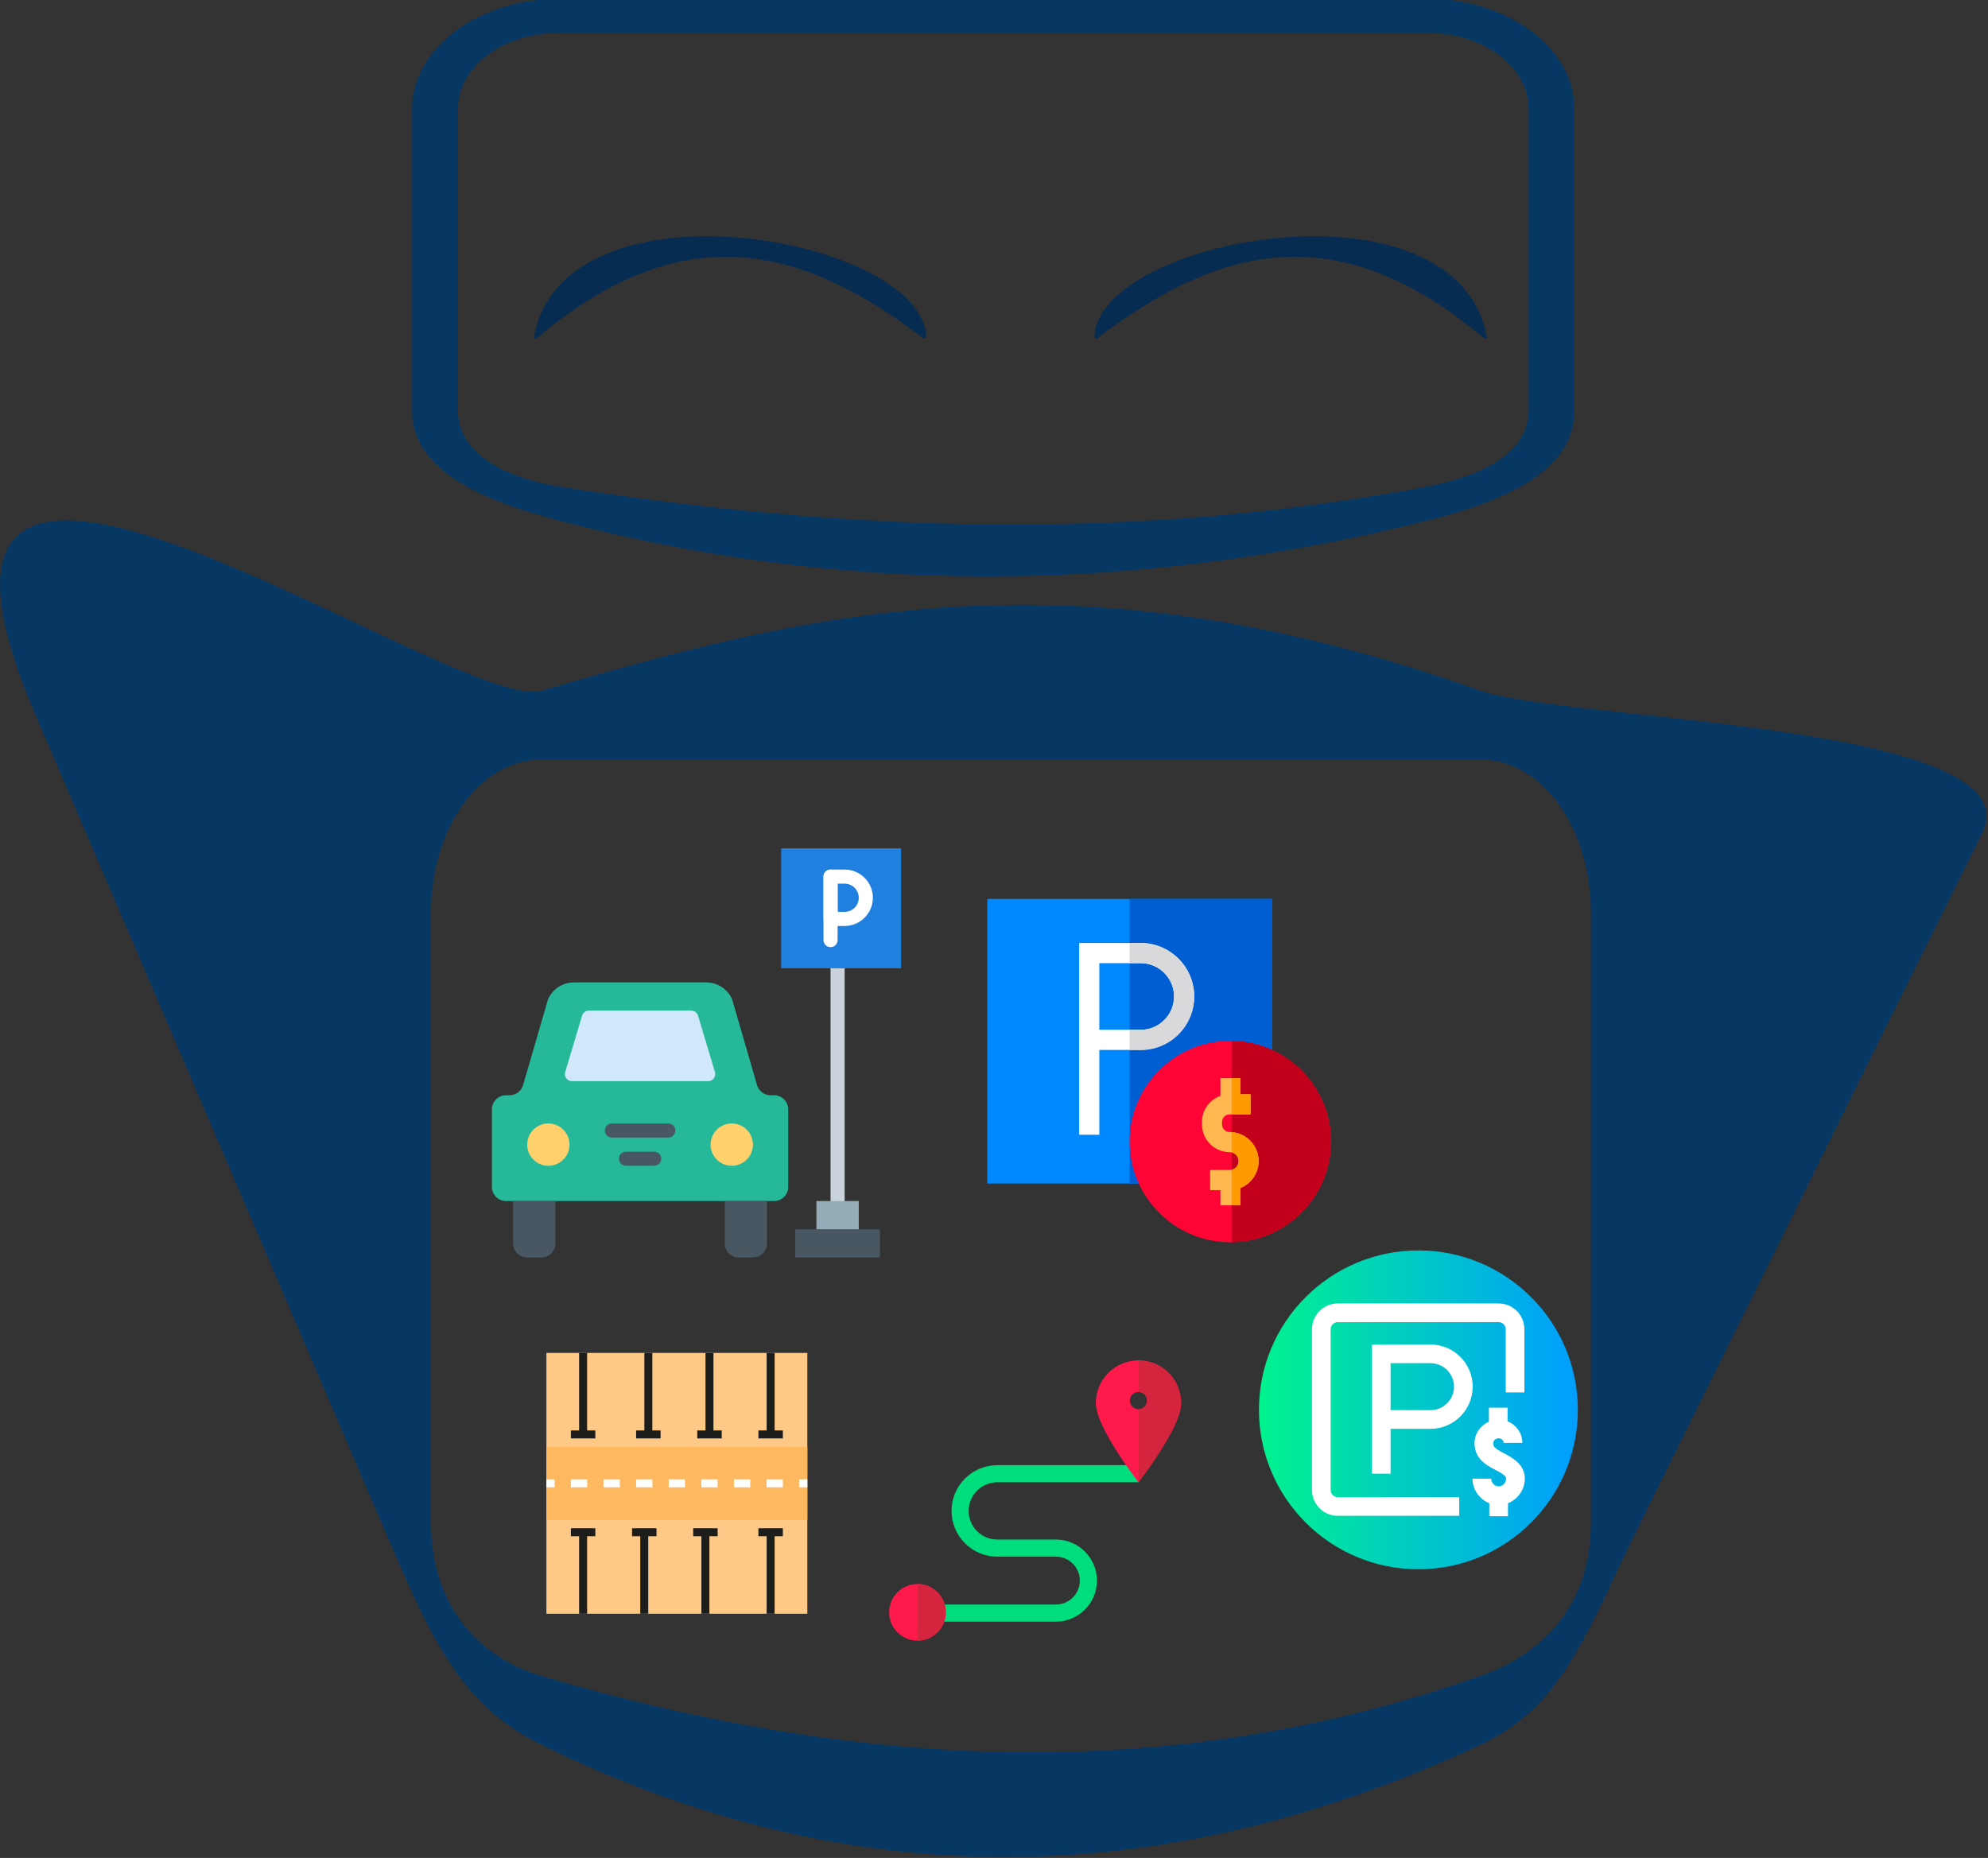 <?xml version="1.0" encoding="UTF-8" standalone="no"?>
<svg
   xmlns:dc="http://purl.org/dc/elements/1.1/"
   xmlns:cc="http://creativecommons.org/ns#"
   xmlns:rdf="http://www.w3.org/1999/02/22-rdf-syntax-ns#"
   xmlns:svg="http://www.w3.org/2000/svg"
   xmlns="http://www.w3.org/2000/svg"
   xmlns:xlink="http://www.w3.org/1999/xlink"
   xmlns:sodipodi="http://sodipodi.sourceforge.net/DTD/sodipodi-0.dtd"
   xmlns:inkscape="http://www.inkscape.org/namespaces/inkscape"
   height="238.474pt"
   viewBox="0 -15 255.112 238.474"
   width="255.112pt"
   version="1.1"
   id="svg40"
   sodipodi:docname="sgcarparkbotCompleted.svg"
   inkscape:version="0.92.3 (2405546, 2018-03-11)">
  <rect x="0" y="-15" width="255.112" height="238.474" fill="#333333" stroke="none"/>
  <defs
     id="defs44">
    <linearGradient
       id="a"
       gradientUnits="userSpaceOnUse"
       x1="0"
       x2="512"
       y1="256"
       y2="256">
      <stop
         offset="0"
         stop-color="#00f38d"
         id="stop1633" />
      <stop
         offset="1"
         stop-color="#009eff"
         id="stop1635" />
    </linearGradient>
    <linearGradient
       inkscape:collect="always"
       xlink:href="#a"
       id="linearGradient2486"
       gradientUnits="userSpaceOnUse"
       x1="0"
       y1="256"
       x2="512"
       y2="256" />
  </defs>
  <sodipodi:namedview
     pagecolor="#ffffff"
     bordercolor="#666666"
     borderopacity="1"
     objecttolerance="10"
     gridtolerance="10"
     guidetolerance="10"
     inkscape:pageopacity="0"
     inkscape:pageshadow="2"
     inkscape:window-width="1920"
     inkscape:window-height="1013"
     id="namedview42"
     showgrid="false"
     inkscape:zoom="0.50877194"
     inkscape:cx="265.45664"
     inkscape:cy="371.88238"
     inkscape:window-x="-9"
     inkscape:window-y="-9"
     inkscape:window-maximized="1"
     inkscape:current-layer="svg40" />
  <g
     id="g2587"
     transform="matrix(0.519,0,0,0.519,7.658,-19.637)"
     inkscape:export-filename="C:\Users\Edwin\Pictures\Chatbot\Ca2\SGCarparkBot.png"
     inkscape:export-xdpi="96"
     inkscape:export-ydpi="96">
    <path
       style="color:#000000;font-style:normal;font-variant:normal;font-weight:normal;font-stretch:normal;font-size:medium;line-height:normal;font-family:sans-serif;font-variant-ligatures:normal;font-variant-position:normal;font-variant-caps:normal;font-variant-numeric:normal;font-variant-alternates:normal;font-feature-settings:normal;text-indent:0;text-align:start;text-decoration:none;text-decoration-line:none;text-decoration-style:solid;text-decoration-color:#000000;letter-spacing:normal;word-spacing:normal;text-transform:none;writing-mode:lr-tb;direction:ltr;text-orientation:mixed;dominant-baseline:auto;baseline-shift:baseline;text-anchor:start;white-space:normal;shape-padding:0;clip-rule:nonzero;display:inline;overflow:visible;visibility:visible;opacity:0.993;isolation:auto;mix-blend-mode:normal;color-interpolation:sRGB;color-interpolation-filters:linearRGB;solid-color:#000000;solid-opacity:1;vector-effect:none;fill:#083864;fill-opacity:1;fill-rule:nonzero;stroke:none;stroke-width:14.462;stroke-linecap:round;stroke-linejoin:miter;stroke-miterlimit:4;stroke-dasharray:none;stroke-dashoffset:0;stroke-opacity:1;paint-order:markers fill stroke;color-rendering:auto;image-rendering:auto;shape-rendering:auto;text-rendering:auto;enable-background:accumulate"
       d="M 119.18,179.729 C 97.773,185.91 -52.15,77.911 -5.954,185.797 L 79.521,385.414 c 11.948,27.904 19.045,44.94 39.659,55.06 74.204,36.428 151.465,37.479 232.057,0 20.732,-9.641 26.184,-27.86 39.659,-55.06 l 84.432,-170.431 c 13.475,-27.2 -102.912,-27.718 -124.091,-35.255 -102.702,-36.547 -167.612,-18.609 -232.057,0 z m 0,17.042 h 232.057 c 15.277,0 27.386,16.808 27.386,38.018 V 385.414 c 0,21.21 -12.579,32.799 -27.386,38.021 -78.525,27.691 -155.656,22.452 -232.057,0 -14.946,-4.392 -27.386,-16.811 -27.386,-38.021 V 234.789 c 0,-21.21 12.109,-38.018 27.386,-38.018 z"
       id="path2091"
       inkscape:connector-curvature="0"
       sodipodi:nodetypes="ssssssssssssssssss" />
    <g
       transform="matrix(0.154,0,0,0.154,296.527,318.176)"
       id="g2300"
       inkscape:export-xdpi="96"
       inkscape:export-ydpi="96">
      <path
         style="fill:url(#linearGradient2486)"
         inkscape:connector-curvature="0"
         id="path2290"
         d="M 512,256 C 512,397.387 397.387,512 256,512 114.613,512 0,397.387 0,256 0,114.613 114.613,0 256,0 397.387,0 512,114.613 512,256 Z m 0,0" />
      <g
         style="fill:#ffffff"
         id="g2298">
        <path
           inkscape:connector-curvature="0"
           id="path2292"
           d="M 115.152,384.832 V 126.512 c 0,-6.266 5.094,-11.359 11.359,-11.359 h 258.32 c 6.262,0 11.359,5.094 11.359,11.359 v 101.48 h 30 V 126.512 c 0,-22.809 -18.555,-41.359 -41.359,-41.359 H 126.512 c -22.809,0 -41.359,18.551 -41.359,41.359 v 258.32 c 0,22.805 18.551,41.359 41.359,41.359 h 195.055 v -30 H 126.512 c -6.266,0 -11.359,-5.098 -11.359,-11.359 z m 0,0" />
        <path
           inkscape:connector-curvature="0"
           id="path2294"
           d="m 275.441,151.051 h -94.078 v 207.422 h 30 v -71.988 h 64.078 c 37.34,0 67.719,-30.379 67.719,-67.719 0,-37.336 -30.379,-67.715 -67.719,-67.715 z m 0,105.434 h -64.078 v -75.434 h 64.078 c 20.797,0 37.719,16.918 37.719,37.719 0,20.797 -16.922,37.715 -37.719,37.715 z m 0,0" />
        <path
           inkscape:connector-curvature="0"
           id="path2296"
           d="m 426.848,366.621 c 0,-23.438 -20.109,-33.922 -34.793,-41.574 l -0.355,-0.184 c -12.676,-6.609 -15.59,-9.527 -15.59,-15.605 0,-3.914 4.207,-7.613 8.656,-7.613 4.406,0 8.129,3.391 8.129,7.406 h 30 c 0,-15.629 -9.82,-29.039 -23.723,-34.625 v -21.895 h -30 v 22.441 c -13.445,5.961 -23.062,19.258 -23.062,34.285 0,25.672 19.859,36.023 31.727,42.207 l 0.352,0.188 c 13.16,6.855 18.66,10.453 18.66,14.969 0,6.531 -5.645,12.262 -12.082,12.262 -6.254,0 -11.953,-5.918 -11.953,-12.414 h -30 c 0,17.703 11.398,33.277 27.02,39.512 v 20.871 h 30 v -20.895 c 15.625,-6.234 27.016,-21.73 27.016,-39.336 z m 0,0" />
      </g>
    </g>
    <g
       inkscape:export-ydpi="96"
       inkscape:export-xdpi="96"
       id="g2338"
       transform="matrix(0.201,0,0,0.201,106.876,218.749)">
      <path
         id="path2302"
         d="m 425.222,442.576 c -4.799,0 -8.678,-3.879 -8.678,-8.678 V 147.525 c 0,-4.799 3.879,-8.678 8.678,-8.678 4.799,0 8.678,3.879 8.678,8.678 v 286.373 c 0,4.799 -3.879,8.678 -8.678,8.678 z"
         style="fill:#cad3db"
         inkscape:connector-curvature="0" />
      <path
         id="path2304"
         d="m 347.12,303.729 h -4.322 c -7.723,0 -14.518,-5.103 -16.67,-12.514 L 295.477,185.682 c -5.528,-12.635 -18.015,-20.801 -31.805,-20.801 H 100.805 c -13.789,0 -26.277,8.166 -31.805,20.801 L 38.35,291.215 c -2.152,7.411 -8.947,12.514 -16.67,12.514 h -4.322 c -9.589,0 -17.356,7.767 -17.356,17.356 v 95.458 c 0,9.589 7.767,17.356 17.356,17.356 H 347.12 c 9.589,0 17.356,-7.767 17.356,-17.356 v -95.458 c 0,-9.589 -7.766,-17.356 -17.356,-17.356"
         style="fill:#25b99a"
         inkscape:connector-curvature="0" />
      <g
         id="g2310">
        <path
           id="path2306"
           d="M 60.748,503.322 H 43.392 c -9.589,0 -17.356,-7.767 -17.356,-17.356 v -52.068 h 52.068 v 52.068 c -0.001,9.589 -7.767,17.356 -17.356,17.356"
           style="fill:#485762"
           inkscape:connector-curvature="0" />
        <path
           id="path2308"
           d="M 321.086,503.322 H 303.73 c -9.589,0 -17.356,-7.767 -17.356,-17.356 v -52.068 h 52.068 v 52.068 c 0,9.589 -7.766,17.356 -17.356,17.356"
           style="fill:#485762"
           inkscape:connector-curvature="0" />
      </g>
      <g
         id="g2316">
        <path
           id="path2312"
           d="m 95.459,364.475 c 0,14.379 -11.655,26.034 -26.034,26.034 -14.379,0 -26.034,-11.655 -26.034,-26.034 0,-14.379 11.655,-26.034 26.034,-26.034 14.379,0 26.034,11.654 26.034,26.034"
           style="fill:#ffd06c"
           inkscape:connector-curvature="0" />
        <path
           id="path2314"
           d="m 321.086,364.475 c 0,14.379 -11.655,26.034 -26.034,26.034 -14.379,0 -26.034,-11.655 -26.034,-26.034 0,-14.379 11.655,-26.034 26.034,-26.034 14.38,0 26.034,11.654 26.034,26.034"
           style="fill:#ffd06c"
           inkscape:connector-curvature="0" />
      </g>
      <g
         id="g2322">
        <path
           id="path2318"
           d="m 199.595,390.508 h -34.712 c -4.799,0 -8.678,-3.879 -8.678,-8.678 0,-4.799 3.879,-8.678 8.678,-8.678 h 34.712 c 4.799,0 8.678,3.879 8.678,8.678 0,4.799 -3.879,8.678 -8.678,8.678"
           style="fill:#485762"
           inkscape:connector-curvature="0" />
        <path
           id="path2320"
           d="m 216.951,355.797 h -69.424 c -4.799,0 -8.678,-3.879 -8.678,-8.678 0,-4.799 3.879,-8.678 8.678,-8.678 h 69.424 c 4.799,0 8.678,3.879 8.678,8.678 0,4.799 -3.879,8.678 -8.678,8.678"
           style="fill:#485762"
           inkscape:connector-curvature="0" />
      </g>
      <path
         id="path2324"
         d="M 266.033,286.373 H 98.445 c -5.814,0 -9.98,-5.606 -8.313,-11.169 l 20.827,-69.424 c 1.102,-3.671 4.478,-6.187 8.313,-6.187 h 125.935 c 3.836,0 7.211,2.517 8.313,6.187 l 20.827,69.424 c 1.666,5.563 -2.499,11.169 -8.314,11.169"
         style="fill:#d0e8f9"
         inkscape:connector-curvature="0" />
      <polygon
         id="polygon2326"
         points="477.286,468.61 373.151,468.61 373.151,503.322 477.286,503.322 "
         style="fill:#485762" />
      <polygon
         id="polygon2328"
         points="451.253,433.898 399.185,433.898 399.185,468.61 451.253,468.61 "
         style="fill:#95acb9" />
      <polygon
         id="polygon2330"
         points="503.32,0 355.795,0 355.795,147.525 503.32,147.525 "
         style="fill:#2080e0" />
      <g
         id="g2336">
        <path
           id="path2332"
           d="m 416.544,121.492 c -4.799,0 -8.678,-3.879 -8.678,-8.678 V 34.712 c 0,-4.799 3.879,-8.678 8.678,-8.678 4.799,0 8.678,3.879 8.678,8.678 v 78.102 c 0,4.798 -3.879,8.678 -8.678,8.678"
           style="fill:#ffffff"
           inkscape:connector-curvature="0" />
        <path
           id="path2334"
           d="m 425.222,78.102 h 8.678 c 9.572,0 17.356,-7.784 17.356,-17.356 0,-9.572 -7.784,-17.356 -17.356,-17.356 h -8.678 z m 8.678,17.356 h -17.356 c -4.799,0 -8.678,-3.879 -8.678,-8.678 V 34.712 c 0,-4.799 3.879,-8.678 8.678,-8.678 H 433.9 c 19.144,0 34.712,15.568 34.712,34.712 0,19.144 -15.568,34.712 -34.712,34.712 z"
           style="fill:#ffffff"
           inkscape:connector-curvature="0" />
      </g>
    </g>
    <g
       inkscape:export-ydpi="96"
       inkscape:export-xdpi="96"
       id="g2382"
       transform="matrix(0.126,0,0,0.126,120.351,343.521)">
      <rect
         y="0.003"
         style="fill:#fec986"
         width="511.973"
         height="511.973"
         id="rect2340"
         x="0" />
      <rect
         y="183.992"
         style="fill:#feb860"
         width="511.973"
         height="143.993"
         id="rect2342"
         x="0" />
      <g
         id="g2360">
        <polygon
           style="fill:#1d1d1b"
           points="432.143,359.824 432.143,511.98 447.816,511.98 447.816,359.824 463.979,359.824 463.979,344.151 415.981,344.151 415.981,359.824 "
           id="polygon2344" />
        <polygon
           style="fill:#1d1d1b"
           points="319.822,511.98 319.822,359.824 335.984,359.824 335.984,344.151 287.986,344.151 287.986,359.824 304.149,359.824 304.149,511.98 "
           id="polygon2346" />
        <polygon
           style="fill:#1d1d1b"
           points="199.828,511.98 199.828,359.824 215.99,359.824 215.99,344.151 167.992,344.151 167.992,359.824 184.155,359.824 184.155,511.98 "
           id="polygon2348" />
        <polygon
           style="fill:#1d1d1b"
           points="79.833,511.98 79.833,359.824 95.996,359.824 95.996,344.151 47.998,344.151 47.998,359.824 64.16,359.824 64.16,511.98 "
           id="polygon2350" />
        <polygon
           style="fill:#1d1d1b"
           points="47.998,152.16 47.998,167.833 95.996,167.833 95.996,152.16 79.833,152.16 79.833,0.003 64.16,0.003 64.16,152.16 "
           id="polygon2352" />
        <polygon
           style="fill:#1d1d1b"
           points="175.992,152.16 175.992,167.833 223.99,167.833 223.99,152.16 207.827,152.16 207.827,0.003 192.154,0.003 192.154,152.16 "
           id="polygon2354" />
        <polygon
           style="fill:#1d1d1b"
           points="295.986,152.16 295.986,167.833 343.984,167.833 343.984,152.16 327.822,152.16 327.822,0.003 312.149,0.003 312.149,152.16 "
           id="polygon2356" />
        <polygon
           style="fill:#1d1d1b"
           points="432.143,0.003 432.143,152.16 415.981,152.16 415.981,167.833 463.978,167.833 463.978,152.16 447.816,152.16 447.816,0.003 "
           id="polygon2358" />
      </g>
      <g
         id="g2380">
        <rect
           y="248.158"
           style="fill:#ffffff"
           width="15.999"
           height="15.673"
           id="rect2362"
           x="0" />
        <rect
           x="47.998"
           y="248.158"
           style="fill:#ffffff"
           width="31.999"
           height="15.673"
           id="rect2364" />
        <rect
           x="111.999"
           y="248.158"
           style="fill:#ffffff"
           width="31.999"
           height="15.673"
           id="rect2366" />
        <rect
           x="175.997"
           y="248.158"
           style="fill:#ffffff"
           width="31.999"
           height="15.673"
           id="rect2368" />
        <rect
           x="239.984"
           y="248.158"
           style="fill:#ffffff"
           width="31.999"
           height="15.673"
           id="rect2370" />
        <rect
           x="303.982"
           y="248.158"
           style="fill:#ffffff"
           width="31.999"
           height="15.673"
           id="rect2372" />
        <rect
           x="367.98"
           y="248.158"
           style="fill:#ffffff"
           width="31.999"
           height="15.673"
           id="rect2374" />
        <rect
           x="431.978"
           y="248.158"
           style="fill:#ffffff"
           width="31.999"
           height="15.673"
           id="rect2376" />
        <rect
           x="496.125"
           y="247.964"
           transform="matrix(-0.003,-1,1,-0.003,249.461,760.665)"
           style="fill:#ffffff"
           width="15.673"
           height="15.999"
           id="rect2378" />
      </g>
    </g>
    <g
       inkscape:export-ydpi="96"
       inkscape:export-xdpi="96"
       id="g2434"
       transform="matrix(0.166,0,0,0.166,229.356,231.202)">
      <rect
         y="0.25"
         style="fill:#0088ff"
         width="424"
         height="424"
         id="rect2384"
         x="0" />
      <rect
         x="212"
         y="0.25"
         style="fill:#005ed3"
         width="212"
         height="424"
         id="rect2386" />
      <path
         style="fill:#ffffff"
         d="M 228.54,65.95 H 136.9 v 285.6 h 30 v -126.3 h 61.64 c 43.92,0 79.65,-35.73 79.65,-79.65 0,-43.92 -35.73,-79.65 -79.65,-79.65 z m 0,129.3 H 166.9 v -99.3 h 61.64 c 27.38,0 49.65,22.27 49.65,49.65 0,27.38 -22.27,49.65 -49.65,49.65 z"
         id="path2388"
         inkscape:connector-curvature="0" />
      <path
         style="fill:#d9d9db"
         d="m 308.19,145.6 c 0,43.92 -35.73,79.65 -79.65,79.65 H 212 v -30 h 16.54 c 27.38,0 49.65,-22.27 49.65,-49.65 0,-27.38 -22.27,-49.65 -49.65,-49.65 H 212 v -30 h 16.54 c 43.92,0 79.65,35.73 79.65,79.65 z"
         id="path2390"
         inkscape:connector-curvature="0" />
      <path
         style="fill:#ff0435"
         d="m 512,361.75 c 0,82.077 -66.249,148.963 -148.086,149.99 -0.638,0.01 -1.276,0.01 -1.914,0.01 -82.714,0 -150,-67.286 -150,-150 0,-82.714 67.286,-150 150,-150 0.638,0 1.276,0 1.914,0.01 C 445.751,212.787 512,279.673 512,361.75 Z"
         id="path2392"
         inkscape:connector-curvature="0" />
      <path
         style="fill:#c2001b"
         d="m 512,361.75 c 0,82.077 -66.249,148.963 -148.086,149.99 V 211.76 C 445.751,212.787 512,279.673 512,361.75 Z"
         id="path2394"
         inkscape:connector-curvature="0" />
      <path
         style="fill:#ffb74f"
         d="m 404.189,390.833 c 0,18.1 -11.173,33.628 -26.99,40.066 v 25.804 h -29.9 V 434.088 H 331.9 v -29.9 h 29.043 c 1.027,0 2.013,-0.12 2.97,-0.339 5.93,-1.355 10.376,-6.678 10.376,-13.017 0,-6.339 -4.445,-11.661 -10.376,-13.007 -0.957,-0.219 -1.943,-0.339 -2.97,-0.339 -22.684,0 -41.133,-18.458 -41.133,-41.143 v -3.887 c 0,-17.9 11.492,-33.16 27.488,-38.801 v -26.332 h 29.9 v 24 h 14.9 v 29.9 h -31.156 c -6.199,0 -11.233,5.033 -11.233,11.233 v 3.887 c 0,6.199 5.033,11.242 11.233,11.242 0.997,0 1.993,0.03 2.97,0.109 22.467,1.528 40.277,20.285 40.277,43.139 z"
         id="path2396"
         inkscape:connector-curvature="0" />
      <g
         id="g2402">
        <polygon
           style="fill:#ff9a00"
           points="392.1,291.325 392.1,321.225 363.914,321.225 363.914,267.325 377.199,267.325 377.199,291.325 "
           id="polygon2398" />
        <path
           style="fill:#ff9a00"
           d="m 404.189,390.833 c 0,18.1 -11.173,33.628 -26.99,40.066 v 25.804 H 363.913 V 403.85 c 5.93,-1.355 10.376,-6.678 10.376,-13.017 0,-6.339 -4.445,-11.661 -10.376,-13.007 v -30.13 c 22.466,1.526 40.276,20.283 40.276,43.137 z"
           id="path2400"
           inkscape:connector-curvature="0" />
      </g>
      <g
         id="g2404" />
      <g
         id="g2406" />
      <g
         id="g2408" />
      <g
         id="g2410" />
      <g
         id="g2412" />
      <g
         id="g2414" />
      <g
         id="g2416" />
      <g
         id="g2418" />
      <g
         id="g2420" />
      <g
         id="g2422" />
      <g
         id="g2424" />
      <g
         id="g2426" />
      <g
         id="g2428" />
      <g
         id="g2430" />
      <g
         id="g2432" />
    </g>
    <g
       inkscape:export-ydpi="96"
       inkscape:export-xdpi="96"
       id="g2476"
       transform="matrix(0.141,0,0,0.141,205.094,343.927)">
      <path
         style="fill:#00dd7d"
         d="M 292.377,468.453 H 84.405 v -30 h 207.972 c 23.157,0 41.997,-18.84 41.997,-41.998 0,-23.157 -18.84,-41.997 -41.997,-41.997 H 189.632 c -44.248,0 -80.247,-35.998 -80.247,-80.246 0,-44.248 35.999,-80.247 80.247,-80.247 h 247.574 v 30 H 189.632 c -27.706,0 -50.247,22.541 -50.247,50.247 0,27.706 22.54,50.246 50.247,50.246 h 102.745 c 39.699,0 71.997,32.298 71.997,71.997 0,39.7 -32.298,71.998 -71.997,71.998 z"
         id="path2436"
         inkscape:connector-curvature="0" />
      <path
         style="fill:#ff1a4b"
         d="m 99.41,452.085 c 0,27.4 -22.3,49.7 -49.71,49.7 -27.41,0 -49.7,-22.3 -49.7,-49.7 0,-27.41 22.29,-49.71 49.7,-49.71 27.41,0 49.71,22.3 49.71,49.71 z"
         id="path2438"
         inkscape:connector-curvature="0" />
      <path
         style="fill:#d5243e"
         d="m 99.41,452.085 c 0,27.4 -22.3,49.7 -49.71,49.7 v -99.41 c 27.41,0 49.71,22.3 49.71,49.71 z"
         id="path2440"
         inkscape:connector-curvature="0" />
      <path
         style="fill:#ff1a4b"
         d="m 437.21,10.215 c -41.24,0 -74.79,33.55 -74.79,74.79 0,16.74 10.5,41.97 32.11,77.12 15.12,24.58 30,44.72 30.62,45.57 l 12.06,16.28 12.05,-16.28 c 0.63,-0.85 15.51,-20.99 30.62,-45.57 21.61,-35.15 32.12,-60.38 32.12,-77.12 0,-41.24 -33.55,-74.79 -74.79,-74.79 z m 0,85.67 c -8.38,0 -15.17,-6.79 -15.17,-15.17 0,-8.38 6.79,-15.17 15.17,-15.17 8.37,0 15.16,6.79 15.16,15.17 0,8.38 -6.79,15.17 -15.16,15.17 z"
         id="path2442"
         inkscape:connector-curvature="0" />
      <path
         style="fill:#d5243e"
         d="m 512,85.005 c 0,16.74 -10.51,41.97 -32.12,77.12 -15.11,24.58 -29.99,44.72 -30.62,45.57 l -12.05,16.28 V 95.885 c 8.37,0 15.16,-6.79 15.16,-15.17 0,-8.38 -6.79,-15.17 -15.16,-15.17 v -55.33 c 41.24,0 74.79,33.55 74.79,74.79 z"
         id="path2444"
         inkscape:connector-curvature="0" />
      <g
         id="g2446" />
      <g
         id="g2448" />
      <g
         id="g2450" />
      <g
         id="g2452" />
      <g
         id="g2454" />
      <g
         id="g2456" />
      <g
         id="g2458" />
      <g
         id="g2460" />
      <g
         id="g2462" />
      <g
         id="g2464" />
      <g
         id="g2466" />
      <g
         id="g2468" />
      <g
         id="g2470" />
      <g
         id="g2472" />
      <g
         id="g2474" />
    </g>
    <g
       id="g2484"
       transform="matrix(1,0,0,0.745,-332.276,553.821)">
      <path
         style="color:#000000;font-style:normal;font-variant:normal;font-weight:normal;font-stretch:normal;font-size:medium;line-height:normal;font-family:sans-serif;font-variant-ligatures:normal;font-variant-position:normal;font-variant-caps:normal;font-variant-numeric:normal;font-variant-alternates:normal;font-feature-settings:normal;text-indent:0;text-align:start;text-decoration:none;text-decoration-line:none;text-decoration-style:solid;text-decoration-color:#000000;letter-spacing:normal;word-spacing:normal;text-transform:none;writing-mode:lr-tb;direction:ltr;text-orientation:mixed;dominant-baseline:auto;baseline-shift:baseline;text-anchor:start;white-space:normal;shape-padding:0;clip-rule:nonzero;display:inline;overflow:visible;visibility:visible;opacity:0.993;isolation:auto;mix-blend-mode:normal;color-interpolation:sRGB;color-interpolation-filters:linearRGB;solid-color:#000000;solid-opacity:1;vector-effect:none;fill:#083864;fill-opacity:1;fill-rule:nonzero;stroke:none;stroke-width:11.329;stroke-linecap:round;stroke-linejoin:miter;stroke-miterlimit:4;stroke-dasharray:none;stroke-dashoffset:0;stroke-opacity:1;paint-order:markers fill stroke;color-rendering:auto;image-rendering:auto;shape-rendering:auto;text-rendering:auto;enable-background:accumulate"
         d="m 456.015,-731.848 c -20.181,0 -36.605,16.424 -36.605,36.605 v 100.141 c 0,20.181 17.579,29.878 36.605,36.605 68.49,24.219 139.803,24.917 214.189,0 19.136,-6.41 36.605,-16.424 36.605,-36.605 V -695.243 c 0,-20.181 -16.424,-36.605 -36.605,-36.605 z m 0,11.33 h 214.189 c 14.101,0 25.277,11.175 25.277,25.275 v 100.141 c 0,14.101 -11.61,21.806 -25.277,25.277 -72.479,18.41 -143.671,14.927 -214.189,0 -13.795,-2.92 -25.277,-11.176 -25.277,-25.277 V -695.243 c 0,-14.101 11.177,-25.275 25.277,-25.275 z"
         id="path2478"
         inkscape:connector-curvature="0"
         sodipodi:nodetypes="ssssssssssssssssss" />
      <path
         sodipodi:nodetypes="ssccs"
         inkscape:connector-curvature="0"
         id="path2480"
         d="m 588.73,-619.027 c 28.277,-28.716 58.134,-42.895 95.771,0 0.227,0.258 0.604,-0.332 0.604,-0.745 -7.769,-54.339 -95.716,-32.862 -96.979,0 0,0.413 0.363,0.989 0.604,0.745 z"
         style="opacity:0.993;fill:#072d53;fill-opacity:1;stroke:none;stroke-width:10.252;stroke-linecap:round;stroke-linejoin:miter;stroke-miterlimit:4;stroke-dasharray:none;stroke-dashoffset:0;stroke-opacity:1;paint-order:markers fill stroke" />
      <path
         style="opacity:0.993;fill:#072d53;fill-opacity:1;stroke:none;stroke-width:10.252;stroke-linecap:round;stroke-linejoin:miter;stroke-miterlimit:4;stroke-dasharray:none;stroke-dashoffset:0;stroke-opacity:1;paint-order:markers fill stroke"
         d="m 545.932,-619.027 c -28.277,-28.716 -58.134,-42.895 -95.771,0 -0.227,0.258 -0.604,-0.332 -0.604,-0.745 7.769,-54.339 95.716,-32.862 96.979,0 0,0.413 -0.363,0.989 -0.604,0.745 z"
         id="path2482"
         inkscape:connector-curvature="0"
         sodipodi:nodetypes="ssccs" />
    </g>
  </g>
</svg>
